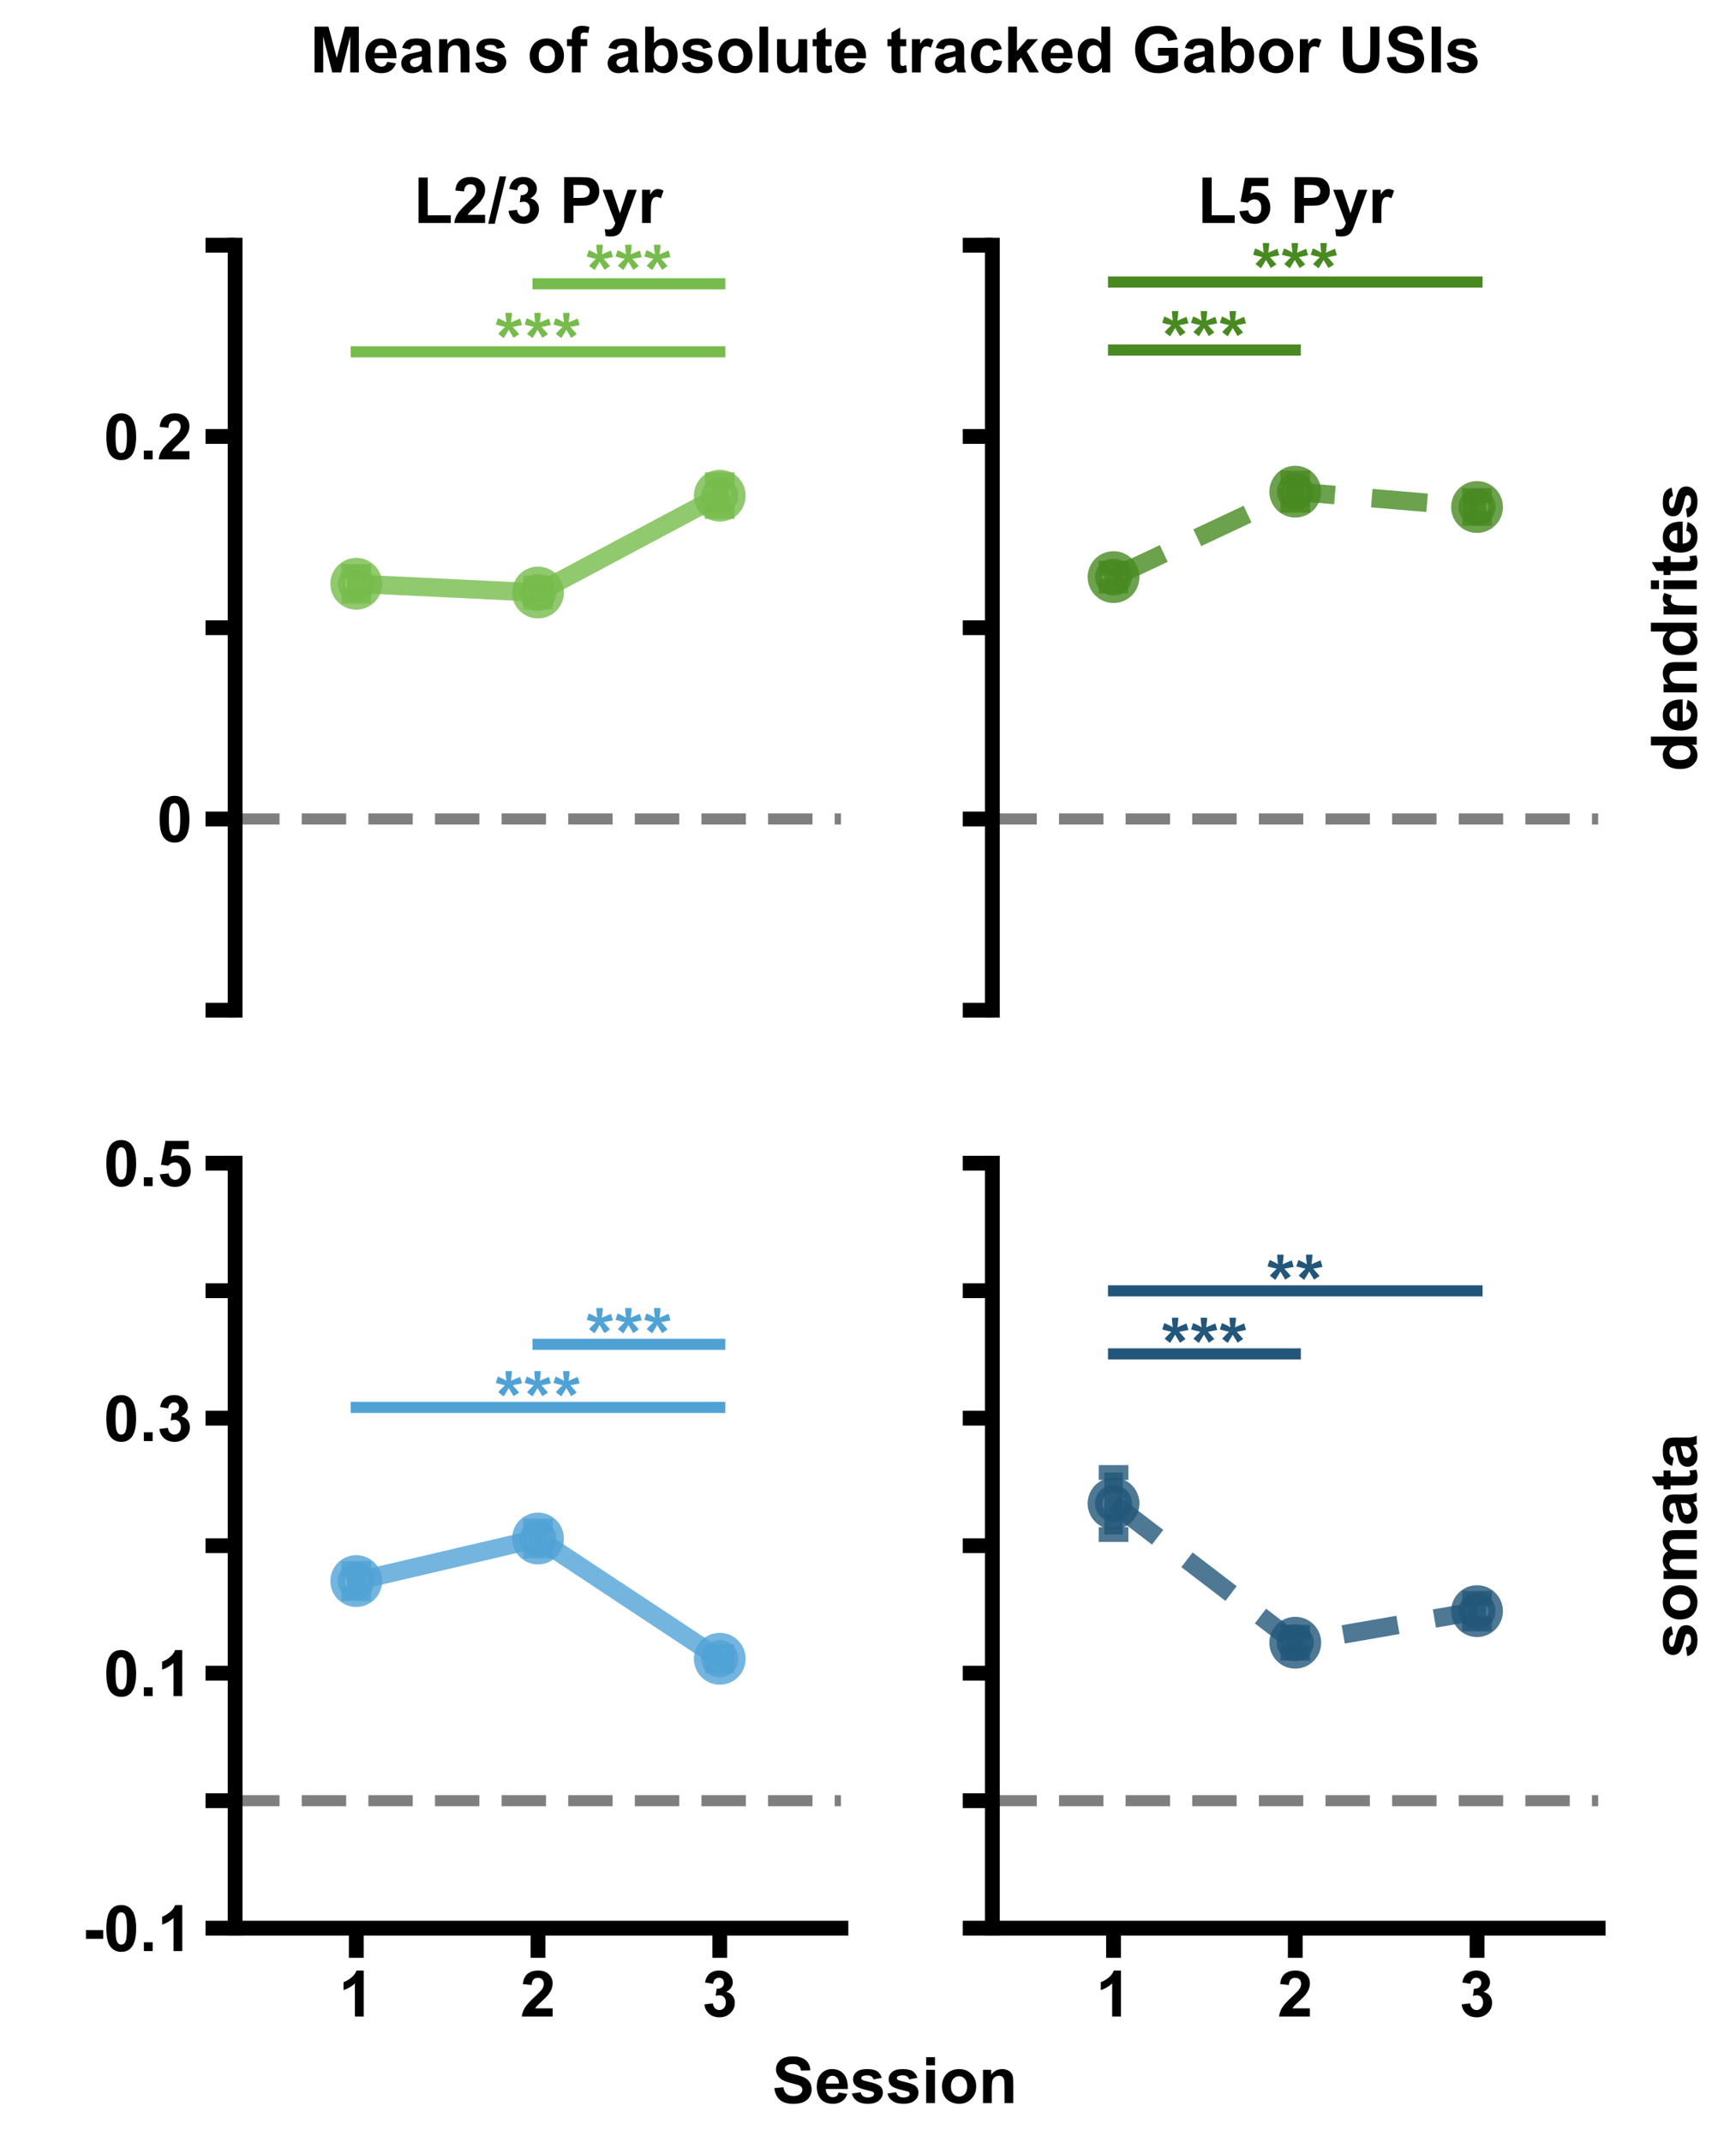 <?xml version="1.0" encoding="utf-8" standalone="no"?>
<!DOCTYPE svg PUBLIC "-//W3C//DTD SVG 1.1//EN"
  "http://www.w3.org/Graphics/SVG/1.1/DTD/svg11.dtd">
<!-- Created with matplotlib (https://matplotlib.org/) -->
<svg height="578.69pt" version="1.1" viewBox="0 0 469.037 578.69" width="469.037pt" xmlns="http://www.w3.org/2000/svg" xmlns:xlink="http://www.w3.org/1999/xlink">
 <defs>
  <style type="text/css">*{stroke-linecap:butt;stroke-linejoin:round;}</style>
 </defs>
 <g id="figure_1">
  <g id="patch_1">
   <path d="M 0 578.69 
L 469.037 578.69 
L 469.037 0 
L 0 0 
z
" style="fill:#ffffff;"/>
  </g>
  <g id="axes_1">
   <g id="patch_2">
    <path d="M 63.522 272.88 
L 227.202 272.88 
L 227.202 66.24 
L 63.522 66.24 
z
" style="fill:#ffffff;"/>
   </g>
   <g id="line2d_1">
    <path clip-path="url(#p223858509b)" d="M 63.522 221.22 
L 227.202 221.22 
" style="fill:none;stroke:#000000;stroke-dasharray:12,6;stroke-dashoffset:0;stroke-opacity:0.5;stroke-width:3;"/>
   </g>
   <g id="matplotlib.axis_1">
    <g id="xtick_1"/>
    <g id="xtick_2"/>
    <g id="xtick_3"/>
   </g>
   <g id="matplotlib.axis_2">
    <g id="ytick_1">
     <g id="line2d_2">
      <defs>
       <path d="M 0 0 
L -8 0 
" id="m2c20539b6b" style="stroke:#000000;stroke-width:4;"/>
      </defs>
      <g>
       <use style="stroke:#000000;stroke-width:4;" x="63.522" xlink:href="#m2c20539b6b" y="272.88"/>
      </g>
     </g>
    </g>
    <g id="ytick_2">
     <g id="line2d_3">
      <g>
       <use style="stroke:#000000;stroke-width:4;" x="63.522" xlink:href="#m2c20539b6b" y="221.22"/>
      </g>
     </g>
     <g id="text_1">
      <!-- 0 -->
      <g transform="translate(42.413 227.404)scale(0.173 -0.173)">
       <defs>
        <path d="M 27.438 71.875 
Q 37.844 71.875 43.703 64.453 
Q 50.688 55.672 50.688 35.297 
Q 50.688 14.984 43.656 6.109 
Q 37.844 -1.219 27.438 -1.219 
Q 17 -1.219 10.594 6.812 
Q 4.203 14.844 4.203 35.453 
Q 4.203 55.672 11.234 64.547 
Q 17.047 71.875 27.438 71.875 
z
M 27.438 60.5 
Q 24.953 60.5 23 58.906 
Q 21.047 57.328 19.969 53.219 
Q 18.562 47.906 18.562 35.297 
Q 18.562 22.703 19.828 17.984 
Q 21.094 13.281 23.016 11.719 
Q 24.953 10.156 27.438 10.156 
Q 29.938 10.156 31.891 11.734 
Q 33.844 13.328 34.906 17.438 
Q 36.328 22.703 36.328 35.297 
Q 36.328 47.906 35.062 52.609 
Q 33.797 57.328 31.859 58.906 
Q 29.938 60.5 27.438 60.5 
z
" id="Arial-BoldMT-48"/>
       </defs>
       <use xlink:href="#Arial-BoldMT-48"/>
      </g>
     </g>
    </g>
    <g id="ytick_3">
     <g id="line2d_4">
      <g>
       <use style="stroke:#000000;stroke-width:4;" x="63.522" xlink:href="#m2c20539b6b" y="169.56"/>
      </g>
     </g>
    </g>
    <g id="ytick_4">
     <g id="line2d_5">
      <g>
       <use style="stroke:#000000;stroke-width:4;" x="63.522" xlink:href="#m2c20539b6b" y="117.9"/>
      </g>
     </g>
     <g id="text_2">
      <!-- 0.2 -->
      <g transform="translate(28.003 124.084)scale(0.173 -0.173)">
       <defs>
        <path d="M 7.172 0 
L 7.172 13.719 
L 20.906 13.719 
L 20.906 0 
z
" id="Arial-BoldMT-46"/>
        <path d="M 50.594 12.75 
L 50.594 0 
L 2.484 0 
Q 3.266 7.234 7.172 13.703 
Q 11.078 20.172 22.609 30.859 
Q 31.891 39.5 33.984 42.578 
Q 36.812 46.828 36.812 50.984 
Q 36.812 55.562 34.344 58.031 
Q 31.891 60.5 27.547 60.5 
Q 23.25 60.5 20.703 57.906 
Q 18.172 55.328 17.781 49.312 
L 4.109 50.688 
Q 5.328 62.016 11.766 66.938 
Q 18.219 71.875 27.875 71.875 
Q 38.484 71.875 44.531 66.156 
Q 50.594 60.453 50.594 51.953 
Q 50.594 47.125 48.859 42.75 
Q 47.125 38.375 43.359 33.594 
Q 40.875 30.422 34.375 24.453 
Q 27.875 18.5 26.141 16.547 
Q 24.422 14.594 23.344 12.75 
z
" id="Arial-BoldMT-50"/>
       </defs>
       <use xlink:href="#Arial-BoldMT-48"/>
       <use x="55.615" xlink:href="#Arial-BoldMT-46"/>
       <use x="83.398" xlink:href="#Arial-BoldMT-50"/>
      </g>
     </g>
    </g>
    <g id="ytick_5">
     <g id="line2d_6">
      <g>
       <use style="stroke:#000000;stroke-width:4;" x="63.522" xlink:href="#m2c20539b6b" y="66.24"/>
      </g>
     </g>
    </g>
    <g id="text_3">
     <!-- . -->
     <g style="fill:#ffffff;" transform="translate(19.569 171.96)rotate(-90)scale(0.173 -0.173)">
      <defs>
       <path d="M 9.078 0 
L 9.078 10.016 
L 19.094 10.016 
L 19.094 0 
z
" id="ArialMT-46"/>
      </defs>
      <use xlink:href="#ArialMT-46"/>
     </g>
    </g>
   </g>
   <g id="LineCollection_1">
    <path clip-path="url(#p223858509b)" d="M 96.258 161.054 
L 96.258 154.328 
" style="fill:none;stroke:#76bb4b;stroke-opacity:0.8;stroke-width:5;"/>
    <path clip-path="url(#p223858509b)" d="M 145.362 162.616 
L 145.362 157.489 
" style="fill:none;stroke:#76bb4b;stroke-opacity:0.8;stroke-width:5;"/>
    <path clip-path="url(#p223858509b)" d="M 194.466 138.203 
L 194.466 129.59 
" style="fill:none;stroke:#76bb4b;stroke-opacity:0.8;stroke-width:5;"/>
   </g>
   <g id="line2d_7">
    <defs>
     <path d="M 4 0 
L -4 -0 
" id="m4e87a29f9f" style="stroke:#76bb4b;stroke-opacity:0.8;stroke-width:4;"/>
    </defs>
    <g clip-path="url(#p223858509b)">
     <use style="fill:#76bb4b;fill-opacity:0.8;stroke:#76bb4b;stroke-opacity:0.8;stroke-width:4;" x="96.258" xlink:href="#m4e87a29f9f" y="161.054"/>
     <use style="fill:#76bb4b;fill-opacity:0.8;stroke:#76bb4b;stroke-opacity:0.8;stroke-width:4;" x="145.362" xlink:href="#m4e87a29f9f" y="162.616"/>
     <use style="fill:#76bb4b;fill-opacity:0.8;stroke:#76bb4b;stroke-opacity:0.8;stroke-width:4;" x="194.466" xlink:href="#m4e87a29f9f" y="138.203"/>
    </g>
   </g>
   <g id="line2d_8">
    <g clip-path="url(#p223858509b)">
     <use style="fill:#76bb4b;fill-opacity:0.8;stroke:#76bb4b;stroke-opacity:0.8;stroke-width:4;" x="96.258" xlink:href="#m4e87a29f9f" y="154.328"/>
     <use style="fill:#76bb4b;fill-opacity:0.8;stroke:#76bb4b;stroke-opacity:0.8;stroke-width:4;" x="145.362" xlink:href="#m4e87a29f9f" y="157.489"/>
     <use style="fill:#76bb4b;fill-opacity:0.8;stroke:#76bb4b;stroke-opacity:0.8;stroke-width:4;" x="194.466" xlink:href="#m4e87a29f9f" y="129.59"/>
    </g>
   </g>
   <g id="line2d_9">
    <path clip-path="url(#p223858509b)" d="M 96.258 95.036 
L 194.466 95.036 
" style="fill:none;stroke:#76bb4b;stroke-linecap:square;stroke-width:3;"/>
   </g>
   <g id="line2d_10">
    <path clip-path="url(#p223858509b)" d="M 145.362 76.655 
L 194.466 76.655 
" style="fill:none;stroke:#76bb4b;stroke-linecap:square;stroke-width:3;"/>
   </g>
   <g id="line2d_11">
    <path clip-path="url(#p223858509b)" d="M 96.258 157.691 
L 145.362 160.052 
L 194.466 133.896 
" style="fill:none;stroke:#76bb4b;stroke-linecap:square;stroke-opacity:0.8;stroke-width:5;"/>
    <defs>
     <path d="M 0 5 
C 1.326 5 2.598 4.473 3.536 3.536 
C 4.473 2.598 5 1.326 5 0 
C 5 -1.326 4.473 -2.598 3.536 -3.536 
C 2.598 -4.473 1.326 -5 0 -5 
C -1.326 -5 -2.598 -4.473 -3.536 -3.536 
C -4.473 -2.598 -5 -1.326 -5 0 
C -5 1.326 -4.473 2.598 -3.536 3.536 
C -2.598 4.473 -1.326 5 0 5 
z
" id="me5d98092b8" style="stroke:#76bb4b;stroke-opacity:0.8;stroke-width:4;"/>
    </defs>
    <g clip-path="url(#p223858509b)">
     <use style="fill:#76bb4b;fill-opacity:0.8;stroke:#76bb4b;stroke-opacity:0.8;stroke-width:4;" x="96.258" xlink:href="#me5d98092b8" y="157.691"/>
     <use style="fill:#76bb4b;fill-opacity:0.8;stroke:#76bb4b;stroke-opacity:0.8;stroke-width:4;" x="145.362" xlink:href="#me5d98092b8" y="160.052"/>
     <use style="fill:#76bb4b;fill-opacity:0.8;stroke:#76bb4b;stroke-opacity:0.8;stroke-width:4;" x="194.466" xlink:href="#me5d98092b8" y="133.896"/>
    </g>
   </g>
   <g id="patch_3">
    <path d="M 63.522 272.88 
L 63.522 66.24 
" style="fill:none;stroke:#000000;stroke-linecap:square;stroke-linejoin:miter;stroke-width:4;"/>
   </g>
   <g id="text_4">
    <!-- *** -->
    <g style="fill:#76bb4b;" transform="translate(133.686 99.058)scale(0.2 -0.2)">
     <defs>
      <path d="M 11.969 38.672 
L 4.594 44.391 
Q 8.109 48.344 11.922 51.953 
Q 13.422 53.422 13.812 53.812 
Q 12.594 54 6.844 55.422 
Q 2.688 56.453 1.375 56.938 
L 4.25 65.531 
Q 10.641 62.938 15.672 59.812 
Q 14.5 67.781 14.5 72.797 
L 23.188 72.797 
Q 23.188 69.234 21.875 59.719 
Q 22.859 60.109 26.078 61.625 
Q 30.469 63.625 34.188 65.047 
L 36.766 56.203 
Q 31.344 54.984 24.219 53.812 
L 30.078 47.219 
Q 31.844 45.219 32.859 43.953 
L 25.391 39.016 
L 18.797 49.906 
Q 15.828 44.625 11.969 38.672 
z
" id="Arial-BoldMT-42"/>
     </defs>
     <use xlink:href="#Arial-BoldMT-42"/>
     <use x="38.916" xlink:href="#Arial-BoldMT-42"/>
     <use x="77.832" xlink:href="#Arial-BoldMT-42"/>
    </g>
   </g>
   <g id="text_5">
    <!-- *** -->
    <g style="fill:#76bb4b;" transform="translate(158.238 80.678)scale(0.2 -0.2)">
     <use xlink:href="#Arial-BoldMT-42"/>
     <use x="38.916" xlink:href="#Arial-BoldMT-42"/>
     <use x="77.832" xlink:href="#Arial-BoldMT-42"/>
    </g>
   </g>
   <g id="text_6">
    <!-- L2/3 Pyr -->
    <g transform="translate(111.745 60.24)scale(0.173 -0.173)">
     <defs>
      <path d="M 7.672 0 
L 7.672 71 
L 22.125 71 
L 22.125 12.062 
L 58.062 12.062 
L 58.062 0 
z
" id="Arial-BoldMT-76"/>
      <path d="M -0.141 -1.219 
L 17.578 72.797 
L 27.875 72.797 
L 9.969 -1.219 
z
" id="Arial-BoldMT-47"/>
      <path d="M 3.766 19 
L 17.047 20.609 
Q 17.672 15.531 20.453 12.844 
Q 23.25 10.156 27.203 10.156 
Q 31.453 10.156 34.344 13.375 
Q 37.25 16.609 37.25 22.078 
Q 37.25 27.25 34.469 30.266 
Q 31.688 33.297 27.688 33.297 
Q 25.047 33.297 21.391 32.281 
L 22.906 43.453 
Q 28.469 43.312 31.391 45.875 
Q 34.328 48.438 34.328 52.688 
Q 34.328 56.297 32.172 58.438 
Q 30.031 60.594 26.469 60.594 
Q 22.953 60.594 20.453 58.156 
Q 17.969 55.719 17.438 51.031 
L 4.781 53.172 
Q 6.109 59.672 8.766 63.547 
Q 11.422 67.438 16.188 69.656 
Q 20.953 71.875 26.859 71.875 
Q 36.969 71.875 43.062 65.438 
Q 48.094 60.156 48.094 53.516 
Q 48.094 44.094 37.797 38.484 
Q 43.953 37.156 47.625 32.562 
Q 51.312 27.984 51.312 21.484 
Q 51.312 12.062 44.422 5.422 
Q 37.547 -1.219 27.297 -1.219 
Q 17.578 -1.219 11.172 4.375 
Q 4.781 9.969 3.766 19 
z
" id="Arial-BoldMT-51"/>
      <path id="Arial-BoldMT-32"/>
      <path d="M 7.281 0 
L 7.281 71.578 
L 30.469 71.578 
Q 43.656 71.578 47.656 70.516 
Q 53.812 68.891 57.953 63.5 
Q 62.109 58.109 62.109 49.562 
Q 62.109 42.969 59.719 38.469 
Q 57.328 33.984 53.641 31.422 
Q 49.953 28.859 46.141 28.031 
Q 40.969 27 31.156 27 
L 21.734 27 
L 21.734 0 
z
M 21.734 59.469 
L 21.734 39.156 
L 29.641 39.156 
Q 38.188 39.156 41.062 40.281 
Q 43.953 41.406 45.578 43.797 
Q 47.219 46.188 47.219 49.359 
Q 47.219 53.266 44.922 55.797 
Q 42.625 58.344 39.109 58.984 
Q 36.531 59.469 28.719 59.469 
z
" id="Arial-BoldMT-80"/>
      <path d="M 0.688 51.859 
L 15.281 51.859 
L 27.688 15.047 
L 39.797 51.859 
L 54 51.859 
L 35.688 1.953 
L 32.422 -7.078 
Q 30.609 -11.625 28.969 -14.016 
Q 27.344 -16.406 25.219 -17.891 
Q 23.094 -19.391 19.984 -20.219 
Q 16.891 -21.047 12.984 -21.047 
Q 9.031 -21.047 5.219 -20.219 
L 4 -9.469 
Q 7.234 -10.109 9.812 -10.109 
Q 14.594 -10.109 16.891 -7.297 
Q 19.188 -4.5 20.406 -0.141 
z
" id="Arial-BoldMT-121"/>
      <path d="M 20.312 0 
L 6.594 0 
L 6.594 51.859 
L 19.344 51.859 
L 19.344 44.484 
Q 22.609 49.703 25.219 51.359 
Q 27.828 53.031 31.156 53.031 
Q 35.844 53.031 40.188 50.438 
L 35.938 38.484 
Q 32.469 40.719 29.5 40.719 
Q 26.609 40.719 24.609 39.125 
Q 22.609 37.547 21.453 33.391 
Q 20.312 29.25 20.312 16.016 
z
" id="Arial-BoldMT-114"/>
     </defs>
     <use xlink:href="#Arial-BoldMT-76"/>
     <use x="61.084" xlink:href="#Arial-BoldMT-50"/>
     <use x="116.699" xlink:href="#Arial-BoldMT-47"/>
     <use x="144.482" xlink:href="#Arial-BoldMT-51"/>
     <use x="200.098" xlink:href="#Arial-BoldMT-32"/>
     <use x="227.881" xlink:href="#Arial-BoldMT-80"/>
     <use x="294.58" xlink:href="#Arial-BoldMT-121"/>
     <use x="350.195" xlink:href="#Arial-BoldMT-114"/>
    </g>
   </g>
  </g>
  <g id="axes_2">
   <g id="patch_4">
    <path d="M 268.122 272.88 
L 431.802 272.88 
L 431.802 66.24 
L 268.122 66.24 
z
" style="fill:#ffffff;"/>
   </g>
   <g id="line2d_12">
    <path clip-path="url(#p8e69f02df3)" d="M 268.122 221.22 
L 431.802 221.22 
" style="fill:none;stroke:#000000;stroke-dasharray:12,6;stroke-dashoffset:0;stroke-opacity:0.5;stroke-width:3;"/>
   </g>
   <g id="matplotlib.axis_3">
    <g id="xtick_4"/>
    <g id="xtick_5"/>
    <g id="xtick_6"/>
   </g>
   <g id="matplotlib.axis_4">
    <g id="ytick_6">
     <g id="line2d_13">
      <g>
       <use style="stroke:#000000;stroke-width:4;" x="268.122" xlink:href="#m2c20539b6b" y="272.88"/>
      </g>
     </g>
    </g>
    <g id="ytick_7">
     <g id="line2d_14">
      <g>
       <use style="stroke:#000000;stroke-width:4;" x="268.122" xlink:href="#m2c20539b6b" y="221.22"/>
      </g>
     </g>
    </g>
    <g id="ytick_8">
     <g id="line2d_15">
      <g>
       <use style="stroke:#000000;stroke-width:4;" x="268.122" xlink:href="#m2c20539b6b" y="169.56"/>
      </g>
     </g>
    </g>
    <g id="ytick_9">
     <g id="line2d_16">
      <g>
       <use style="stroke:#000000;stroke-width:4;" x="268.122" xlink:href="#m2c20539b6b" y="117.9"/>
      </g>
     </g>
    </g>
    <g id="ytick_10">
     <g id="line2d_17">
      <g>
       <use style="stroke:#000000;stroke-width:4;" x="268.122" xlink:href="#m2c20539b6b" y="66.24"/>
      </g>
     </g>
    </g>
   </g>
   <g id="LineCollection_2">
    <path clip-path="url(#p8e69f02df3)" d="M 300.858 158.327 
L 300.858 153.447 
" style="fill:none;stroke:#488a21;stroke-opacity:0.8;stroke-width:5;"/>
    <path clip-path="url(#p8e69f02df3)" d="M 349.962 136.502 
L 349.962 129.118 
" style="fill:none;stroke:#488a21;stroke-opacity:0.8;stroke-width:5;"/>
    <path clip-path="url(#p8e69f02df3)" d="M 399.066 140.054 
L 399.066 133.857 
" style="fill:none;stroke:#488a21;stroke-opacity:0.8;stroke-width:5;"/>
   </g>
   <g id="line2d_18">
    <defs>
     <path d="M 4 0 
L -4 -0 
" id="m0831cb8400" style="stroke:#488a21;stroke-opacity:0.8;stroke-width:4;"/>
    </defs>
    <g clip-path="url(#p8e69f02df3)">
     <use style="fill:#488a21;fill-opacity:0.8;stroke:#488a21;stroke-opacity:0.8;stroke-width:4;" x="300.858" xlink:href="#m0831cb8400" y="158.327"/>
     <use style="fill:#488a21;fill-opacity:0.8;stroke:#488a21;stroke-opacity:0.8;stroke-width:4;" x="349.962" xlink:href="#m0831cb8400" y="136.502"/>
     <use style="fill:#488a21;fill-opacity:0.8;stroke:#488a21;stroke-opacity:0.8;stroke-width:4;" x="399.066" xlink:href="#m0831cb8400" y="140.054"/>
    </g>
   </g>
   <g id="line2d_19">
    <g clip-path="url(#p8e69f02df3)">
     <use style="fill:#488a21;fill-opacity:0.8;stroke:#488a21;stroke-opacity:0.8;stroke-width:4;" x="300.858" xlink:href="#m0831cb8400" y="153.447"/>
     <use style="fill:#488a21;fill-opacity:0.8;stroke:#488a21;stroke-opacity:0.8;stroke-width:4;" x="349.962" xlink:href="#m0831cb8400" y="129.118"/>
     <use style="fill:#488a21;fill-opacity:0.8;stroke:#488a21;stroke-opacity:0.8;stroke-width:4;" x="399.066" xlink:href="#m0831cb8400" y="133.857"/>
    </g>
   </g>
   <g id="line2d_20">
    <path clip-path="url(#p8e69f02df3)" d="M 300.858 94.563 
L 349.962 94.563 
" style="fill:none;stroke:#488a21;stroke-linecap:square;stroke-width:3;"/>
   </g>
   <g id="line2d_21">
    <path clip-path="url(#p8e69f02df3)" d="M 300.858 76.183 
L 399.066 76.183 
" style="fill:none;stroke:#488a21;stroke-linecap:square;stroke-width:3;"/>
   </g>
   <g id="line2d_22">
    <path clip-path="url(#p8e69f02df3)" d="M 300.858 155.887 
L 349.962 132.81 
L 399.066 136.956 
" style="fill:none;stroke:#488a21;stroke-dasharray:15,10;stroke-dashoffset:0;stroke-opacity:0.8;stroke-width:5;"/>
    <defs>
     <path d="M 0 5 
C 1.326 5 2.598 4.473 3.536 3.536 
C 4.473 2.598 5 1.326 5 0 
C 5 -1.326 4.473 -2.598 3.536 -3.536 
C 2.598 -4.473 1.326 -5 0 -5 
C -1.326 -5 -2.598 -4.473 -3.536 -3.536 
C -4.473 -2.598 -5 -1.326 -5 0 
C -5 1.326 -4.473 2.598 -3.536 3.536 
C -2.598 4.473 -1.326 5 0 5 
z
" id="m60fefc95fb" style="stroke:#488a21;stroke-opacity:0.8;stroke-width:4;"/>
    </defs>
    <g clip-path="url(#p8e69f02df3)">
     <use style="fill:#488a21;fill-opacity:0.8;stroke:#488a21;stroke-opacity:0.8;stroke-width:4;" x="300.858" xlink:href="#m60fefc95fb" y="155.887"/>
     <use style="fill:#488a21;fill-opacity:0.8;stroke:#488a21;stroke-opacity:0.8;stroke-width:4;" x="349.962" xlink:href="#m60fefc95fb" y="132.81"/>
     <use style="fill:#488a21;fill-opacity:0.8;stroke:#488a21;stroke-opacity:0.8;stroke-width:4;" x="399.066" xlink:href="#m60fefc95fb" y="136.956"/>
    </g>
   </g>
   <g id="patch_5">
    <path d="M 268.122 272.88 
L 268.122 66.24 
" style="fill:none;stroke:#000000;stroke-linecap:square;stroke-linejoin:miter;stroke-width:4;"/>
   </g>
   <g id="text_7">
    <!-- *** -->
    <g style="fill:#488a21;" transform="translate(313.734 98.586)scale(0.2 -0.2)">
     <use xlink:href="#Arial-BoldMT-42"/>
     <use x="38.916" xlink:href="#Arial-BoldMT-42"/>
     <use x="77.832" xlink:href="#Arial-BoldMT-42"/>
    </g>
   </g>
   <g id="text_8">
    <!-- *** -->
    <g style="fill:#488a21;" transform="translate(338.286 80.206)scale(0.2 -0.2)">
     <use xlink:href="#Arial-BoldMT-42"/>
     <use x="38.916" xlink:href="#Arial-BoldMT-42"/>
     <use x="77.832" xlink:href="#Arial-BoldMT-42"/>
    </g>
   </g>
   <g id="text_9">
    <!-- L5 Pyr -->
    <g transform="translate(323.55 60.24)scale(0.173 -0.173)">
     <defs>
      <path d="M 4.438 18.406 
L 18.109 19.828 
Q 18.703 15.188 21.578 12.469 
Q 24.469 9.766 28.219 9.766 
Q 32.516 9.766 35.5 13.25 
Q 38.484 16.75 38.484 23.781 
Q 38.484 30.375 35.516 33.672 
Q 32.562 36.969 27.828 36.969 
Q 21.922 36.969 17.234 31.734 
L 6.109 33.344 
L 13.141 70.609 
L 49.422 70.609 
L 49.422 57.766 
L 23.531 57.766 
L 21.391 45.609 
Q 25.984 47.906 30.766 47.906 
Q 39.891 47.906 46.234 41.266 
Q 52.594 34.625 52.594 24.031 
Q 52.594 15.188 47.469 8.25 
Q 40.484 -1.219 28.078 -1.219 
Q 18.172 -1.219 11.922 4.094 
Q 5.672 9.422 4.438 18.406 
z
" id="Arial-BoldMT-53"/>
     </defs>
     <use xlink:href="#Arial-BoldMT-76"/>
     <use x="61.084" xlink:href="#Arial-BoldMT-53"/>
     <use x="116.699" xlink:href="#Arial-BoldMT-32"/>
     <use x="144.482" xlink:href="#Arial-BoldMT-80"/>
     <use x="211.182" xlink:href="#Arial-BoldMT-121"/>
     <use x="266.797" xlink:href="#Arial-BoldMT-114"/>
    </g>
   </g>
  </g>
  <g id="axes_3">
   <g id="patch_6">
    <path d="M 63.522 520.848 
L 227.202 520.848 
L 227.202 314.208 
L 63.522 314.208 
z
" style="fill:#ffffff;"/>
   </g>
   <g id="line2d_23">
    <path clip-path="url(#pc5cc321df1)" d="M 63.522 486.408 
L 227.202 486.408 
" style="fill:none;stroke:#000000;stroke-dasharray:12,6;stroke-dashoffset:0;stroke-opacity:0.5;stroke-width:3;"/>
   </g>
   <g id="matplotlib.axis_5">
    <g id="xtick_7">
     <g id="line2d_24">
      <defs>
       <path d="M 0 0 
L 0 8 
" id="m262946572f" style="stroke:#000000;stroke-width:4;"/>
      </defs>
      <g>
       <use style="stroke:#000000;stroke-width:4;" x="96.258" xlink:href="#m262946572f" y="520.848"/>
      </g>
     </g>
     <g id="text_10">
      <!-- 1 -->
      <g transform="translate(91.454 544.717)scale(0.173 -0.173)">
       <defs>
        <path d="M 39.359 0 
L 25.641 0 
L 25.641 51.703 
Q 18.109 44.672 7.906 41.312 
L 7.906 53.766 
Q 13.281 55.516 19.578 60.422 
Q 25.875 65.328 28.219 71.875 
L 39.359 71.875 
z
" id="Arial-BoldMT-49"/>
       </defs>
       <use xlink:href="#Arial-BoldMT-49"/>
      </g>
     </g>
    </g>
    <g id="xtick_8">
     <g id="line2d_25">
      <g>
       <use style="stroke:#000000;stroke-width:4;" x="145.362" xlink:href="#m262946572f" y="520.848"/>
      </g>
     </g>
     <g id="text_11">
      <!-- 2 -->
      <g transform="translate(140.558 544.717)scale(0.173 -0.173)">
       <use xlink:href="#Arial-BoldMT-50"/>
      </g>
     </g>
    </g>
    <g id="xtick_9">
     <g id="line2d_26">
      <g>
       <use style="stroke:#000000;stroke-width:4;" x="194.466" xlink:href="#m262946572f" y="520.848"/>
      </g>
     </g>
     <g id="text_12">
      <!-- 3 -->
      <g transform="translate(189.662 544.717)scale(0.173 -0.173)">
       <use xlink:href="#Arial-BoldMT-51"/>
      </g>
     </g>
    </g>
   </g>
   <g id="matplotlib.axis_6">
    <g id="ytick_11">
     <g id="line2d_27">
      <g>
       <use style="stroke:#000000;stroke-width:4;" x="63.522" xlink:href="#m2c20539b6b" y="520.848"/>
      </g>
     </g>
     <g id="text_13">
      <!-- -0.1 -->
      <g transform="translate(22.249 527.032)scale(0.173 -0.173)">
       <defs>
        <path d="M 5.609 19.094 
L 5.609 32.812 
L 32.562 32.812 
L 32.562 19.094 
z
" id="Arial-BoldMT-45"/>
       </defs>
       <use xlink:href="#Arial-BoldMT-45"/>
       <use x="33.301" xlink:href="#Arial-BoldMT-48"/>
       <use x="88.916" xlink:href="#Arial-BoldMT-46"/>
       <use x="116.699" xlink:href="#Arial-BoldMT-49"/>
      </g>
     </g>
    </g>
    <g id="ytick_12">
     <g id="line2d_28">
      <g>
       <use style="stroke:#000000;stroke-width:4;" x="63.522" xlink:href="#m2c20539b6b" y="486.408"/>
      </g>
     </g>
    </g>
    <g id="ytick_13">
     <g id="line2d_29">
      <g>
       <use style="stroke:#000000;stroke-width:4;" x="63.522" xlink:href="#m2c20539b6b" y="451.968"/>
      </g>
     </g>
     <g id="text_14">
      <!-- 0.1 -->
      <g transform="translate(28.003 458.152)scale(0.173 -0.173)">
       <use xlink:href="#Arial-BoldMT-48"/>
       <use x="55.615" xlink:href="#Arial-BoldMT-46"/>
       <use x="83.398" xlink:href="#Arial-BoldMT-49"/>
      </g>
     </g>
    </g>
    <g id="ytick_14">
     <g id="line2d_30">
      <g>
       <use style="stroke:#000000;stroke-width:4;" x="63.522" xlink:href="#m2c20539b6b" y="417.528"/>
      </g>
     </g>
    </g>
    <g id="ytick_15">
     <g id="line2d_31">
      <g>
       <use style="stroke:#000000;stroke-width:4;" x="63.522" xlink:href="#m2c20539b6b" y="383.088"/>
      </g>
     </g>
     <g id="text_15">
      <!-- 0.3 -->
      <g transform="translate(28.003 389.272)scale(0.173 -0.173)">
       <use xlink:href="#Arial-BoldMT-48"/>
       <use x="55.615" xlink:href="#Arial-BoldMT-46"/>
       <use x="83.398" xlink:href="#Arial-BoldMT-51"/>
      </g>
     </g>
    </g>
    <g id="ytick_16">
     <g id="line2d_32">
      <g>
       <use style="stroke:#000000;stroke-width:4;" x="63.522" xlink:href="#m2c20539b6b" y="348.648"/>
      </g>
     </g>
    </g>
    <g id="ytick_17">
     <g id="line2d_33">
      <g>
       <use style="stroke:#000000;stroke-width:4;" x="63.522" xlink:href="#m2c20539b6b" y="314.208"/>
      </g>
     </g>
     <g id="text_16">
      <!-- 0.5 -->
      <g transform="translate(28.003 320.392)scale(0.173 -0.173)">
       <use xlink:href="#Arial-BoldMT-48"/>
       <use x="55.615" xlink:href="#Arial-BoldMT-46"/>
       <use x="83.398" xlink:href="#Arial-BoldMT-53"/>
      </g>
     </g>
    </g>
   </g>
   <g id="LineCollection_3">
    <path clip-path="url(#pc5cc321df1)" d="M 96.258 430.483 
L 96.258 423.684 
" style="fill:none;stroke:#50a2d5;stroke-opacity:0.8;stroke-width:5;"/>
    <path clip-path="url(#pc5cc321df1)" d="M 145.362 418.986 
L 145.362 412.195 
" style="fill:none;stroke:#50a2d5;stroke-opacity:0.8;stroke-width:5;"/>
    <path clip-path="url(#pc5cc321df1)" d="M 194.466 449.992 
L 194.466 446.15 
" style="fill:none;stroke:#50a2d5;stroke-opacity:0.8;stroke-width:5;"/>
   </g>
   <g id="line2d_34">
    <defs>
     <path d="M 4 0 
L -4 -0 
" id="m8ed1e07061" style="stroke:#50a2d5;stroke-opacity:0.8;stroke-width:4;"/>
    </defs>
    <g clip-path="url(#pc5cc321df1)">
     <use style="fill:#50a2d5;fill-opacity:0.8;stroke:#50a2d5;stroke-opacity:0.8;stroke-width:4;" x="96.258" xlink:href="#m8ed1e07061" y="430.483"/>
     <use style="fill:#50a2d5;fill-opacity:0.8;stroke:#50a2d5;stroke-opacity:0.8;stroke-width:4;" x="145.362" xlink:href="#m8ed1e07061" y="418.986"/>
     <use style="fill:#50a2d5;fill-opacity:0.8;stroke:#50a2d5;stroke-opacity:0.8;stroke-width:4;" x="194.466" xlink:href="#m8ed1e07061" y="449.992"/>
    </g>
   </g>
   <g id="line2d_35">
    <g clip-path="url(#pc5cc321df1)">
     <use style="fill:#50a2d5;fill-opacity:0.8;stroke:#50a2d5;stroke-opacity:0.8;stroke-width:4;" x="96.258" xlink:href="#m8ed1e07061" y="423.684"/>
     <use style="fill:#50a2d5;fill-opacity:0.8;stroke:#50a2d5;stroke-opacity:0.8;stroke-width:4;" x="145.362" xlink:href="#m8ed1e07061" y="412.195"/>
     <use style="fill:#50a2d5;fill-opacity:0.8;stroke:#50a2d5;stroke-opacity:0.8;stroke-width:4;" x="194.466" xlink:href="#m8ed1e07061" y="446.15"/>
    </g>
   </g>
   <g id="line2d_36">
    <path clip-path="url(#pc5cc321df1)" d="M 96.258 380.165 
L 194.466 380.165 
" style="fill:none;stroke:#50a2d5;stroke-linecap:square;stroke-width:3;"/>
   </g>
   <g id="line2d_37">
    <path clip-path="url(#pc5cc321df1)" d="M 145.362 363.129 
L 194.466 363.129 
" style="fill:none;stroke:#50a2d5;stroke-linecap:square;stroke-width:3;"/>
   </g>
   <g id="line2d_38">
    <path clip-path="url(#pc5cc321df1)" d="M 96.258 427.083 
L 145.362 415.59 
L 194.466 448.071 
" style="fill:none;stroke:#50a2d5;stroke-linecap:square;stroke-opacity:0.8;stroke-width:5;"/>
    <defs>
     <path d="M 0 5 
C 1.326 5 2.598 4.473 3.536 3.536 
C 4.473 2.598 5 1.326 5 0 
C 5 -1.326 4.473 -2.598 3.536 -3.536 
C 2.598 -4.473 1.326 -5 0 -5 
C -1.326 -5 -2.598 -4.473 -3.536 -3.536 
C -4.473 -2.598 -5 -1.326 -5 0 
C -5 1.326 -4.473 2.598 -3.536 3.536 
C -2.598 4.473 -1.326 5 0 5 
z
" id="md523bfbff0" style="stroke:#50a2d5;stroke-opacity:0.8;stroke-width:4;"/>
    </defs>
    <g clip-path="url(#pc5cc321df1)">
     <use style="fill:#50a2d5;fill-opacity:0.8;stroke:#50a2d5;stroke-opacity:0.8;stroke-width:4;" x="96.258" xlink:href="#md523bfbff0" y="427.083"/>
     <use style="fill:#50a2d5;fill-opacity:0.8;stroke:#50a2d5;stroke-opacity:0.8;stroke-width:4;" x="145.362" xlink:href="#md523bfbff0" y="415.59"/>
     <use style="fill:#50a2d5;fill-opacity:0.8;stroke:#50a2d5;stroke-opacity:0.8;stroke-width:4;" x="194.466" xlink:href="#md523bfbff0" y="448.071"/>
    </g>
   </g>
   <g id="patch_7">
    <path d="M 63.522 520.848 
L 63.522 314.208 
" style="fill:none;stroke:#000000;stroke-linecap:square;stroke-linejoin:miter;stroke-width:4;"/>
   </g>
   <g id="patch_8">
    <path d="M 63.522 520.848 
L 227.202 520.848 
" style="fill:none;stroke:#000000;stroke-linecap:square;stroke-linejoin:miter;stroke-width:4;"/>
   </g>
   <g id="text_17">
    <!-- *** -->
    <g style="fill:#50a2d5;" transform="translate(133.686 384.94)scale(0.2 -0.2)">
     <use xlink:href="#Arial-BoldMT-42"/>
     <use x="38.916" xlink:href="#Arial-BoldMT-42"/>
     <use x="77.832" xlink:href="#Arial-BoldMT-42"/>
    </g>
   </g>
   <g id="text_18">
    <!-- *** -->
    <g style="fill:#50a2d5;" transform="translate(158.238 367.904)scale(0.2 -0.2)">
     <use xlink:href="#Arial-BoldMT-42"/>
     <use x="38.916" xlink:href="#Arial-BoldMT-42"/>
     <use x="77.832" xlink:href="#Arial-BoldMT-42"/>
    </g>
   </g>
  </g>
  <g id="axes_4">
   <g id="patch_9">
    <path d="M 268.122 520.848 
L 431.802 520.848 
L 431.802 314.208 
L 268.122 314.208 
z
" style="fill:#ffffff;"/>
   </g>
   <g id="line2d_39">
    <path clip-path="url(#p25bebd153c)" d="M 268.122 486.408 
L 431.802 486.408 
" style="fill:none;stroke:#000000;stroke-dasharray:12,6;stroke-dashoffset:0;stroke-opacity:0.5;stroke-width:3;"/>
   </g>
   <g id="matplotlib.axis_7">
    <g id="xtick_10">
     <g id="line2d_40">
      <g>
       <use style="stroke:#000000;stroke-width:4;" x="300.858" xlink:href="#m262946572f" y="520.848"/>
      </g>
     </g>
     <g id="text_19">
      <!-- 1 -->
      <g transform="translate(296.054 544.717)scale(0.173 -0.173)">
       <use xlink:href="#Arial-BoldMT-49"/>
      </g>
     </g>
    </g>
    <g id="xtick_11">
     <g id="line2d_41">
      <g>
       <use style="stroke:#000000;stroke-width:4;" x="349.962" xlink:href="#m262946572f" y="520.848"/>
      </g>
     </g>
     <g id="text_20">
      <!-- 2 -->
      <g transform="translate(345.158 544.717)scale(0.173 -0.173)">
       <use xlink:href="#Arial-BoldMT-50"/>
      </g>
     </g>
    </g>
    <g id="xtick_12">
     <g id="line2d_42">
      <g>
       <use style="stroke:#000000;stroke-width:4;" x="399.066" xlink:href="#m262946572f" y="520.848"/>
      </g>
     </g>
     <g id="text_21">
      <!-- 3 -->
      <g transform="translate(394.262 544.717)scale(0.173 -0.173)">
       <use xlink:href="#Arial-BoldMT-51"/>
      </g>
     </g>
    </g>
   </g>
   <g id="matplotlib.axis_8">
    <g id="ytick_18">
     <g id="line2d_43">
      <g>
       <use style="stroke:#000000;stroke-width:4;" x="268.122" xlink:href="#m2c20539b6b" y="520.848"/>
      </g>
     </g>
    </g>
    <g id="ytick_19">
     <g id="line2d_44">
      <g>
       <use style="stroke:#000000;stroke-width:4;" x="268.122" xlink:href="#m2c20539b6b" y="486.408"/>
      </g>
     </g>
    </g>
    <g id="ytick_20">
     <g id="line2d_45">
      <g>
       <use style="stroke:#000000;stroke-width:4;" x="268.122" xlink:href="#m2c20539b6b" y="451.968"/>
      </g>
     </g>
    </g>
    <g id="ytick_21">
     <g id="line2d_46">
      <g>
       <use style="stroke:#000000;stroke-width:4;" x="268.122" xlink:href="#m2c20539b6b" y="417.528"/>
      </g>
     </g>
    </g>
    <g id="ytick_22">
     <g id="line2d_47">
      <g>
       <use style="stroke:#000000;stroke-width:4;" x="268.122" xlink:href="#m2c20539b6b" y="383.088"/>
      </g>
     </g>
    </g>
    <g id="ytick_23">
     <g id="line2d_48">
      <g>
       <use style="stroke:#000000;stroke-width:4;" x="268.122" xlink:href="#m2c20539b6b" y="348.648"/>
      </g>
     </g>
    </g>
    <g id="ytick_24">
     <g id="line2d_49">
      <g>
       <use style="stroke:#000000;stroke-width:4;" x="268.122" xlink:href="#m2c20539b6b" y="314.208"/>
      </g>
     </g>
    </g>
   </g>
   <g id="LineCollection_4">
    <path clip-path="url(#p25bebd153c)" d="M 300.858 414.51 
L 300.858 397.753 
" style="fill:none;stroke:#22567a;stroke-opacity:0.8;stroke-width:5;"/>
    <path clip-path="url(#p25bebd153c)" d="M 349.962 446.576 
L 349.962 440.905 
" style="fill:none;stroke:#22567a;stroke-opacity:0.8;stroke-width:5;"/>
    <path clip-path="url(#p25bebd153c)" d="M 399.066 438.668 
L 399.066 431.745 
" style="fill:none;stroke:#22567a;stroke-opacity:0.8;stroke-width:5;"/>
   </g>
   <g id="line2d_50">
    <defs>
     <path d="M 4 0 
L -4 -0 
" id="m1f90a1d44a" style="stroke:#22567a;stroke-opacity:0.8;stroke-width:4;"/>
    </defs>
    <g clip-path="url(#p25bebd153c)">
     <use style="fill:#22567a;fill-opacity:0.8;stroke:#22567a;stroke-opacity:0.8;stroke-width:4;" x="300.858" xlink:href="#m1f90a1d44a" y="414.51"/>
     <use style="fill:#22567a;fill-opacity:0.8;stroke:#22567a;stroke-opacity:0.8;stroke-width:4;" x="349.962" xlink:href="#m1f90a1d44a" y="446.576"/>
     <use style="fill:#22567a;fill-opacity:0.8;stroke:#22567a;stroke-opacity:0.8;stroke-width:4;" x="399.066" xlink:href="#m1f90a1d44a" y="438.668"/>
    </g>
   </g>
   <g id="line2d_51">
    <g clip-path="url(#p25bebd153c)">
     <use style="fill:#22567a;fill-opacity:0.8;stroke:#22567a;stroke-opacity:0.8;stroke-width:4;" x="300.858" xlink:href="#m1f90a1d44a" y="397.753"/>
     <use style="fill:#22567a;fill-opacity:0.8;stroke:#22567a;stroke-opacity:0.8;stroke-width:4;" x="349.962" xlink:href="#m1f90a1d44a" y="440.905"/>
     <use style="fill:#22567a;fill-opacity:0.8;stroke:#22567a;stroke-opacity:0.8;stroke-width:4;" x="399.066" xlink:href="#m1f90a1d44a" y="431.745"/>
    </g>
   </g>
   <g id="line2d_52">
    <path clip-path="url(#p25bebd153c)" d="M 300.858 365.723 
L 349.962 365.723 
" style="fill:none;stroke:#22567a;stroke-linecap:square;stroke-width:3;"/>
   </g>
   <g id="line2d_53">
    <path clip-path="url(#p25bebd153c)" d="M 300.858 348.687 
L 399.066 348.687 
" style="fill:none;stroke:#22567a;stroke-linecap:square;stroke-width:3;"/>
   </g>
   <g id="line2d_54">
    <path clip-path="url(#p25bebd153c)" d="M 300.858 406.131 
L 349.962 443.74 
L 399.066 435.206 
" style="fill:none;stroke:#22567a;stroke-dasharray:15,10;stroke-dashoffset:0;stroke-opacity:0.8;stroke-width:5;"/>
    <defs>
     <path d="M 0 5 
C 1.326 5 2.598 4.473 3.536 3.536 
C 4.473 2.598 5 1.326 5 0 
C 5 -1.326 4.473 -2.598 3.536 -3.536 
C 2.598 -4.473 1.326 -5 0 -5 
C -1.326 -5 -2.598 -4.473 -3.536 -3.536 
C -4.473 -2.598 -5 -1.326 -5 0 
C -5 1.326 -4.473 2.598 -3.536 3.536 
C -2.598 4.473 -1.326 5 0 5 
z
" id="m9feb6b36bf" style="stroke:#22567a;stroke-opacity:0.8;stroke-width:4;"/>
    </defs>
    <g clip-path="url(#p25bebd153c)">
     <use style="fill:#22567a;fill-opacity:0.8;stroke:#22567a;stroke-opacity:0.8;stroke-width:4;" x="300.858" xlink:href="#m9feb6b36bf" y="406.131"/>
     <use style="fill:#22567a;fill-opacity:0.8;stroke:#22567a;stroke-opacity:0.8;stroke-width:4;" x="349.962" xlink:href="#m9feb6b36bf" y="443.74"/>
     <use style="fill:#22567a;fill-opacity:0.8;stroke:#22567a;stroke-opacity:0.8;stroke-width:4;" x="399.066" xlink:href="#m9feb6b36bf" y="435.206"/>
    </g>
   </g>
   <g id="patch_10">
    <path d="M 268.122 520.848 
L 268.122 314.208 
" style="fill:none;stroke:#000000;stroke-linecap:square;stroke-linejoin:miter;stroke-width:4;"/>
   </g>
   <g id="patch_11">
    <path d="M 268.122 520.848 
L 431.802 520.848 
" style="fill:none;stroke:#000000;stroke-linecap:square;stroke-linejoin:miter;stroke-width:4;"/>
   </g>
   <g id="text_22">
    <!-- *** -->
    <g style="fill:#22567a;" transform="translate(313.734 370.499)scale(0.2 -0.2)">
     <use xlink:href="#Arial-BoldMT-42"/>
     <use x="38.916" xlink:href="#Arial-BoldMT-42"/>
     <use x="77.832" xlink:href="#Arial-BoldMT-42"/>
    </g>
   </g>
   <g id="text_23">
    <!-- ** -->
    <g style="fill:#22567a;" transform="translate(342.178 353.462)scale(0.2 -0.2)">
     <use xlink:href="#Arial-BoldMT-42"/>
     <use x="38.916" xlink:href="#Arial-BoldMT-42"/>
    </g>
   </g>
  </g>
  <g id="text_24">
   <!-- Means of absolute tracked Gabor USIs -->
   <g transform="translate(83.771 19.569)scale(0.173 -0.173)">
    <defs>
     <path d="M 7.078 0 
L 7.078 71.578 
L 28.719 71.578 
L 41.703 22.75 
L 54.547 71.578 
L 76.219 71.578 
L 76.219 0 
L 62.797 0 
L 62.797 56.344 
L 48.578 0 
L 34.672 0 
L 20.516 56.344 
L 20.516 0 
z
" id="Arial-BoldMT-77"/>
     <path d="M 37.203 16.5 
L 50.875 14.203 
Q 48.25 6.688 42.547 2.75 
Q 36.859 -1.172 28.328 -1.172 
Q 14.797 -1.172 8.297 7.672 
Q 3.172 14.75 3.172 25.531 
Q 3.172 38.422 9.906 45.719 
Q 16.656 53.031 26.953 53.031 
Q 38.531 53.031 45.219 45.391 
Q 51.906 37.75 51.609 21.969 
L 17.234 21.969 
Q 17.391 15.875 20.562 12.469 
Q 23.734 9.078 28.469 9.078 
Q 31.688 9.078 33.875 10.828 
Q 36.078 12.594 37.203 16.5 
z
M 37.984 30.375 
Q 37.844 36.328 34.906 39.422 
Q 31.984 42.531 27.781 42.531 
Q 23.297 42.531 20.359 39.266 
Q 17.438 35.984 17.484 30.375 
z
" id="Arial-BoldMT-101"/>
     <path d="M 17.438 36.031 
L 4.984 38.281 
Q 7.078 45.797 12.203 49.406 
Q 17.328 53.031 27.438 53.031 
Q 36.625 53.031 41.109 50.859 
Q 45.609 48.688 47.438 45.344 
Q 49.266 42 49.266 33.062 
L 49.125 17.047 
Q 49.125 10.203 49.781 6.953 
Q 50.438 3.719 52.25 0 
L 38.672 0 
Q 38.141 1.375 37.359 4.047 
Q 37.016 5.281 36.859 5.672 
Q 33.344 2.25 29.344 0.531 
Q 25.344 -1.172 20.797 -1.172 
Q 12.797 -1.172 8.172 3.172 
Q 3.562 7.516 3.562 14.156 
Q 3.562 18.562 5.656 22 
Q 7.766 25.438 11.547 27.266 
Q 15.328 29.109 22.469 30.469 
Q 32.078 32.281 35.797 33.844 
L 35.797 35.203 
Q 35.797 39.156 33.844 40.844 
Q 31.891 42.531 26.469 42.531 
Q 22.797 42.531 20.75 41.094 
Q 18.703 39.656 17.438 36.031 
z
M 35.797 24.906 
Q 33.156 24.031 27.438 22.797 
Q 21.734 21.578 19.969 20.406 
Q 17.281 18.5 17.281 15.578 
Q 17.281 12.703 19.422 10.594 
Q 21.578 8.5 24.906 8.5 
Q 28.609 8.5 31.984 10.938 
Q 34.469 12.797 35.25 15.484 
Q 35.797 17.234 35.797 22.172 
z
" id="Arial-BoldMT-97"/>
     <path d="M 54.344 0 
L 40.625 0 
L 40.625 26.469 
Q 40.625 34.859 39.75 37.328 
Q 38.875 39.797 36.891 41.156 
Q 34.906 42.531 32.125 42.531 
Q 28.562 42.531 25.734 40.578 
Q 22.906 38.625 21.844 35.391 
Q 20.797 32.172 20.797 23.484 
L 20.797 0 
L 7.078 0 
L 7.078 51.859 
L 19.828 51.859 
L 19.828 44.234 
Q 26.609 53.031 36.922 53.031 
Q 41.453 53.031 45.203 51.391 
Q 48.969 49.75 50.891 47.203 
Q 52.828 44.672 53.578 41.453 
Q 54.344 38.234 54.344 32.234 
z
" id="Arial-BoldMT-110"/>
     <path d="M 2.344 14.797 
L 16.109 16.891 
Q 17 12.891 19.672 10.812 
Q 22.359 8.734 27.203 8.734 
Q 32.516 8.734 35.203 10.688 
Q 37.016 12.062 37.016 14.359 
Q 37.016 15.922 36.031 16.938 
Q 35.016 17.922 31.453 18.75 
Q 14.844 22.406 10.406 25.438 
Q 4.25 29.641 4.25 37.109 
Q 4.25 43.844 9.562 48.438 
Q 14.891 53.031 26.078 53.031 
Q 36.719 53.031 41.891 49.562 
Q 47.078 46.094 49.031 39.312 
L 36.078 36.922 
Q 35.25 39.938 32.922 41.547 
Q 30.609 43.172 26.312 43.172 
Q 20.906 43.172 18.562 41.656 
Q 17 40.578 17 38.875 
Q 17 37.406 18.359 36.375 
Q 20.219 35.016 31.172 32.516 
Q 42.141 30.031 46.484 26.422 
Q 50.781 22.75 50.781 16.219 
Q 50.781 9.078 44.828 3.953 
Q 38.875 -1.172 27.203 -1.172 
Q 16.609 -1.172 10.422 3.125 
Q 4.25 7.422 2.344 14.797 
z
" id="Arial-BoldMT-115"/>
     <path d="M 4 26.656 
Q 4 33.5 7.375 39.891 
Q 10.75 46.297 16.922 49.656 
Q 23.094 53.031 30.719 53.031 
Q 42.484 53.031 50 45.391 
Q 57.516 37.75 57.516 26.078 
Q 57.516 14.312 49.922 6.562 
Q 42.328 -1.172 30.812 -1.172 
Q 23.688 -1.172 17.219 2.047 
Q 10.75 5.281 7.375 11.5 
Q 4 17.719 4 26.656 
z
M 18.062 25.922 
Q 18.062 18.219 21.719 14.109 
Q 25.391 10.016 30.766 10.016 
Q 36.141 10.016 39.766 14.109 
Q 43.406 18.219 43.406 26.031 
Q 43.406 33.641 39.766 37.734 
Q 36.141 41.844 30.766 41.844 
Q 25.391 41.844 21.719 37.734 
Q 18.062 33.641 18.062 25.922 
z
" id="Arial-BoldMT-111"/>
     <path d="M 1.172 51.859 
L 8.797 51.859 
L 8.797 55.766 
Q 8.797 62.312 10.188 65.531 
Q 11.578 68.75 15.312 70.766 
Q 19.047 72.797 24.75 72.797 
Q 30.609 72.797 36.234 71.047 
L 34.375 61.469 
Q 31.109 62.25 28.078 62.25 
Q 25.094 62.25 23.797 60.859 
Q 22.516 59.469 22.516 55.516 
L 22.516 51.859 
L 32.766 51.859 
L 32.766 41.062 
L 22.516 41.062 
L 22.516 0 
L 8.797 0 
L 8.797 41.062 
L 1.172 41.062 
z
" id="Arial-BoldMT-102"/>
     <path d="M 6.594 0 
L 6.594 71.578 
L 20.312 71.578 
L 20.312 45.797 
Q 26.656 53.031 35.359 53.031 
Q 44.828 53.031 51.031 46.172 
Q 57.234 39.312 57.234 26.469 
Q 57.234 13.188 50.906 6 
Q 44.578 -1.172 35.547 -1.172 
Q 31.109 -1.172 26.781 1.047 
Q 22.469 3.266 19.344 7.625 
L 19.344 0 
z
M 20.219 27.047 
Q 20.219 19 22.75 15.141 
Q 26.312 9.672 32.234 9.672 
Q 36.766 9.672 39.969 13.547 
Q 43.172 17.438 43.172 25.781 
Q 43.172 34.672 39.938 38.594 
Q 36.719 42.531 31.688 42.531 
Q 26.766 42.531 23.484 38.688 
Q 20.219 34.859 20.219 27.047 
z
" id="Arial-BoldMT-98"/>
     <path d="M 7.172 0 
L 7.172 71.578 
L 20.906 71.578 
L 20.906 0 
z
" id="Arial-BoldMT-108"/>
     <path d="M 41.312 0 
L 41.312 7.766 
Q 38.484 3.609 33.859 1.219 
Q 29.25 -1.172 24.125 -1.172 
Q 18.891 -1.172 14.734 1.125 
Q 10.594 3.422 8.734 7.562 
Q 6.891 11.719 6.891 19.047 
L 6.891 51.859 
L 20.609 51.859 
L 20.609 28.031 
Q 20.609 17.094 21.359 14.625 
Q 22.125 12.156 24.125 10.719 
Q 26.125 9.281 29.203 9.281 
Q 32.719 9.281 35.5 11.203 
Q 38.281 13.141 39.297 15.984 
Q 40.328 18.844 40.328 29.984 
L 40.328 51.859 
L 54.047 51.859 
L 54.047 0 
z
" id="Arial-BoldMT-117"/>
     <path d="M 30.953 51.859 
L 30.953 40.922 
L 21.578 40.922 
L 21.578 20.016 
Q 21.578 13.672 21.844 12.625 
Q 22.125 11.578 23.078 10.891 
Q 24.031 10.203 25.391 10.203 
Q 27.297 10.203 30.906 11.531 
L 32.078 0.875 
Q 27.297 -1.172 21.234 -1.172 
Q 17.531 -1.172 14.547 0.062 
Q 11.578 1.312 10.188 3.297 
Q 8.797 5.281 8.25 8.641 
Q 7.812 11.031 7.812 18.312 
L 7.812 40.922 
L 1.516 40.922 
L 1.516 51.859 
L 7.812 51.859 
L 7.812 62.156 
L 21.578 70.172 
L 21.578 51.859 
z
" id="Arial-BoldMT-116"/>
     <path d="M 52.391 36.531 
L 38.875 34.078 
Q 38.188 38.141 35.766 40.188 
Q 33.344 42.234 29.5 42.234 
Q 24.359 42.234 21.312 38.688 
Q 18.266 35.156 18.266 26.859 
Q 18.266 17.625 21.359 13.812 
Q 24.469 10.016 29.688 10.016 
Q 33.594 10.016 36.078 12.234 
Q 38.578 14.453 39.594 19.875 
L 53.078 17.578 
Q 50.984 8.297 45.016 3.562 
Q 39.062 -1.172 29.047 -1.172 
Q 17.672 -1.172 10.906 6 
Q 4.156 13.188 4.156 25.875 
Q 4.156 38.719 10.938 45.875 
Q 17.719 53.031 29.297 53.031 
Q 38.766 53.031 44.359 48.953 
Q 49.953 44.875 52.391 36.531 
z
" id="Arial-BoldMT-99"/>
     <path d="M 6.688 0 
L 6.688 71.578 
L 20.406 71.578 
L 20.406 33.594 
L 36.469 51.859 
L 53.375 51.859 
L 35.641 32.906 
L 54.641 0 
L 39.844 0 
L 26.812 23.297 
L 20.406 16.609 
L 20.406 0 
z
" id="Arial-BoldMT-107"/>
     <path d="M 54.734 0 
L 42 0 
L 42 7.625 
Q 38.812 3.172 34.484 1 
Q 30.172 -1.172 25.781 -1.172 
Q 16.844 -1.172 10.469 6.031 
Q 4.109 13.234 4.109 26.125 
Q 4.109 39.312 10.297 46.172 
Q 16.5 53.031 25.984 53.031 
Q 34.672 53.031 41.016 45.797 
L 41.016 71.578 
L 54.734 71.578 
z
M 18.109 27.047 
Q 18.109 18.75 20.406 15.047 
Q 23.734 9.672 29.688 9.672 
Q 34.422 9.672 37.734 13.688 
Q 41.062 17.719 41.062 25.734 
Q 41.062 34.672 37.844 38.594 
Q 34.625 42.531 29.594 42.531 
Q 24.703 42.531 21.406 38.641 
Q 18.109 34.766 18.109 27.047 
z
" id="Arial-BoldMT-100"/>
     <path d="M 40.578 26.312 
L 40.578 38.375 
L 71.734 38.375 
L 71.734 9.859 
Q 67.188 5.469 58.562 2.125 
Q 49.953 -1.219 41.109 -1.219 
Q 29.891 -1.219 21.531 3.484 
Q 13.188 8.203 8.984 16.969 
Q 4.781 25.734 4.781 36.031 
Q 4.781 47.219 9.469 55.906 
Q 14.156 64.594 23.188 69.234 
Q 30.078 72.797 40.328 72.797 
Q 53.656 72.797 61.156 67.203 
Q 68.656 61.625 70.797 51.766 
L 56.453 49.078 
Q 54.938 54.344 50.75 57.391 
Q 46.578 60.453 40.328 60.453 
Q 30.859 60.453 25.266 54.438 
Q 19.672 48.438 19.672 36.625 
Q 19.672 23.875 25.328 17.5 
Q 31 11.141 40.188 11.141 
Q 44.734 11.141 49.297 12.922 
Q 53.859 14.703 57.125 17.234 
L 57.125 26.312 
z
" id="Arial-BoldMT-71"/>
     <path d="M 7.172 71.578 
L 21.625 71.578 
L 21.625 32.812 
Q 21.625 23.578 22.172 20.844 
Q 23.094 16.453 26.578 13.797 
Q 30.078 11.141 36.141 11.141 
Q 42.281 11.141 45.406 13.641 
Q 48.531 16.156 49.172 19.812 
Q 49.812 23.484 49.812 31.984 
L 49.812 71.578 
L 64.266 71.578 
L 64.266 33.984 
Q 64.266 21.094 63.094 15.766 
Q 61.922 10.453 58.766 6.781 
Q 55.609 3.125 50.328 0.953 
Q 45.062 -1.219 36.578 -1.219 
Q 26.312 -1.219 21.016 1.141 
Q 15.719 3.516 12.641 7.297 
Q 9.578 11.078 8.594 15.234 
Q 7.172 21.391 7.172 33.406 
z
" id="Arial-BoldMT-85"/>
     <path d="M 3.609 23.297 
L 17.672 24.656 
Q 18.953 17.578 22.828 14.25 
Q 26.703 10.938 33.297 10.938 
Q 40.281 10.938 43.812 13.891 
Q 47.359 16.844 47.359 20.797 
Q 47.359 23.344 45.875 25.125 
Q 44.391 26.906 40.672 28.219 
Q 38.141 29.109 29.109 31.344 
Q 17.484 34.234 12.797 38.422 
Q 6.203 44.344 6.203 52.828 
Q 6.203 58.297 9.297 63.062 
Q 12.406 67.828 18.234 70.312 
Q 24.078 72.797 32.328 72.797 
Q 45.797 72.797 52.609 66.891 
Q 59.422 60.984 59.766 51.125 
L 45.312 50.484 
Q 44.391 56 41.328 58.422 
Q 38.281 60.844 32.172 60.844 
Q 25.875 60.844 22.312 58.25 
Q 20.016 56.594 20.016 53.812 
Q 20.016 51.266 22.172 49.469 
Q 24.906 47.172 35.453 44.672 
Q 46 42.188 51.047 39.516 
Q 56.109 36.859 58.953 32.25 
Q 61.812 27.641 61.812 20.844 
Q 61.812 14.703 58.391 9.328 
Q 54.984 3.953 48.734 1.344 
Q 42.484 -1.266 33.156 -1.266 
Q 19.578 -1.266 12.297 5 
Q 5.031 11.281 3.609 23.297 
z
" id="Arial-BoldMT-83"/>
     <path d="M 6.844 0 
L 6.844 71.578 
L 21.297 71.578 
L 21.297 0 
z
" id="Arial-BoldMT-73"/>
    </defs>
    <use xlink:href="#Arial-BoldMT-77"/>
    <use x="83.301" xlink:href="#Arial-BoldMT-101"/>
    <use x="138.916" xlink:href="#Arial-BoldMT-97"/>
    <use x="194.531" xlink:href="#Arial-BoldMT-110"/>
    <use x="255.615" xlink:href="#Arial-BoldMT-115"/>
    <use x="311.23" xlink:href="#Arial-BoldMT-32"/>
    <use x="339.014" xlink:href="#Arial-BoldMT-111"/>
    <use x="400.098" xlink:href="#Arial-BoldMT-102"/>
    <use x="433.398" xlink:href="#Arial-BoldMT-32"/>
    <use x="461.182" xlink:href="#Arial-BoldMT-97"/>
    <use x="516.797" xlink:href="#Arial-BoldMT-98"/>
    <use x="577.881" xlink:href="#Arial-BoldMT-115"/>
    <use x="633.496" xlink:href="#Arial-BoldMT-111"/>
    <use x="694.58" xlink:href="#Arial-BoldMT-108"/>
    <use x="722.363" xlink:href="#Arial-BoldMT-117"/>
    <use x="783.447" xlink:href="#Arial-BoldMT-116"/>
    <use x="816.748" xlink:href="#Arial-BoldMT-101"/>
    <use x="872.363" xlink:href="#Arial-BoldMT-32"/>
    <use x="900.146" xlink:href="#Arial-BoldMT-116"/>
    <use x="933.447" xlink:href="#Arial-BoldMT-114"/>
    <use x="972.363" xlink:href="#Arial-BoldMT-97"/>
    <use x="1027.979" xlink:href="#Arial-BoldMT-99"/>
    <use x="1083.594" xlink:href="#Arial-BoldMT-107"/>
    <use x="1139.209" xlink:href="#Arial-BoldMT-101"/>
    <use x="1194.824" xlink:href="#Arial-BoldMT-100"/>
    <use x="1255.908" xlink:href="#Arial-BoldMT-32"/>
    <use x="1283.691" xlink:href="#Arial-BoldMT-71"/>
    <use x="1361.475" xlink:href="#Arial-BoldMT-97"/>
    <use x="1417.09" xlink:href="#Arial-BoldMT-98"/>
    <use x="1478.174" xlink:href="#Arial-BoldMT-111"/>
    <use x="1539.258" xlink:href="#Arial-BoldMT-114"/>
    <use x="1578.174" xlink:href="#Arial-BoldMT-32"/>
    <use x="1605.957" xlink:href="#Arial-BoldMT-85"/>
    <use x="1678.174" xlink:href="#Arial-BoldMT-83"/>
    <use x="1744.873" xlink:href="#Arial-BoldMT-73"/>
    <use x="1772.656" xlink:href="#Arial-BoldMT-115"/>
   </g>
  </g>
  <g id="text_25">
   <!-- dendrites -->
   <g transform="translate(458.427 208.445)rotate(-90)scale(0.173 -0.173)">
    <defs>
     <path d="M 7.172 58.891 
L 7.172 71.578 
L 20.906 71.578 
L 20.906 58.891 
z
M 7.172 0 
L 7.172 51.859 
L 20.906 51.859 
L 20.906 0 
z
" id="Arial-BoldMT-105"/>
    </defs>
    <use xlink:href="#Arial-BoldMT-100"/>
    <use x="61.084" xlink:href="#Arial-BoldMT-101"/>
    <use x="116.699" xlink:href="#Arial-BoldMT-110"/>
    <use x="177.783" xlink:href="#Arial-BoldMT-100"/>
    <use x="238.867" xlink:href="#Arial-BoldMT-114"/>
    <use x="277.783" xlink:href="#Arial-BoldMT-105"/>
    <use x="305.566" xlink:href="#Arial-BoldMT-116"/>
    <use x="338.867" xlink:href="#Arial-BoldMT-101"/>
    <use x="394.482" xlink:href="#Arial-BoldMT-115"/>
   </g>
  </g>
  <g id="text_26">
   <!-- somata -->
   <g transform="translate(458.427 447.779)rotate(-90)scale(0.173 -0.173)">
    <defs>
     <path d="M 6.156 51.859 
L 18.797 51.859 
L 18.797 44.781 
Q 25.594 53.031 34.969 53.031 
Q 39.938 53.031 43.594 50.969 
Q 47.266 48.922 49.609 44.781 
Q 53.031 48.922 56.984 50.969 
Q 60.938 53.031 65.438 53.031 
Q 71.141 53.031 75.094 50.703 
Q 79.047 48.391 81 43.891 
Q 82.422 40.578 82.422 33.156 
L 82.422 0 
L 68.703 0 
L 68.703 29.641 
Q 68.703 37.359 67.281 39.594 
Q 65.375 42.531 61.422 42.531 
Q 58.547 42.531 56 40.766 
Q 53.469 39.016 52.344 35.625 
Q 51.219 32.234 51.219 24.906 
L 51.219 0 
L 37.5 0 
L 37.5 28.422 
Q 37.5 35.984 36.766 38.172 
Q 36.031 40.375 34.484 41.453 
Q 32.953 42.531 30.328 42.531 
Q 27.156 42.531 24.609 40.812 
Q 22.078 39.109 20.969 35.891 
Q 19.875 32.672 19.875 25.203 
L 19.875 0 
L 6.156 0 
z
" id="Arial-BoldMT-109"/>
    </defs>
    <use xlink:href="#Arial-BoldMT-115"/>
    <use x="55.615" xlink:href="#Arial-BoldMT-111"/>
    <use x="116.699" xlink:href="#Arial-BoldMT-109"/>
    <use x="205.615" xlink:href="#Arial-BoldMT-97"/>
    <use x="261.23" xlink:href="#Arial-BoldMT-116"/>
    <use x="294.531" xlink:href="#Arial-BoldMT-97"/>
   </g>
  </g>
  <g id="text_27">
   <!-- Session -->
   <g transform="translate(208.591 568.08)scale(0.173 -0.173)">
    <use xlink:href="#Arial-BoldMT-83"/>
    <use x="66.699" xlink:href="#Arial-BoldMT-101"/>
    <use x="122.314" xlink:href="#Arial-BoldMT-115"/>
    <use x="177.93" xlink:href="#Arial-BoldMT-115"/>
    <use x="233.545" xlink:href="#Arial-BoldMT-105"/>
    <use x="261.328" xlink:href="#Arial-BoldMT-111"/>
    <use x="322.412" xlink:href="#Arial-BoldMT-110"/>
   </g>
  </g>
 </g>
 <defs>
  <clipPath id="p223858509b">
   <rect height="206.64" width="163.68" x="63.522" y="66.24"/>
  </clipPath>
  <clipPath id="p8e69f02df3">
   <rect height="206.64" width="163.68" x="268.122" y="66.24"/>
  </clipPath>
  <clipPath id="pc5cc321df1">
   <rect height="206.64" width="163.68" x="63.522" y="314.208"/>
  </clipPath>
  <clipPath id="p25bebd153c">
   <rect height="206.64" width="163.68" x="268.122" y="314.208"/>
  </clipPath>
 </defs>
</svg>
